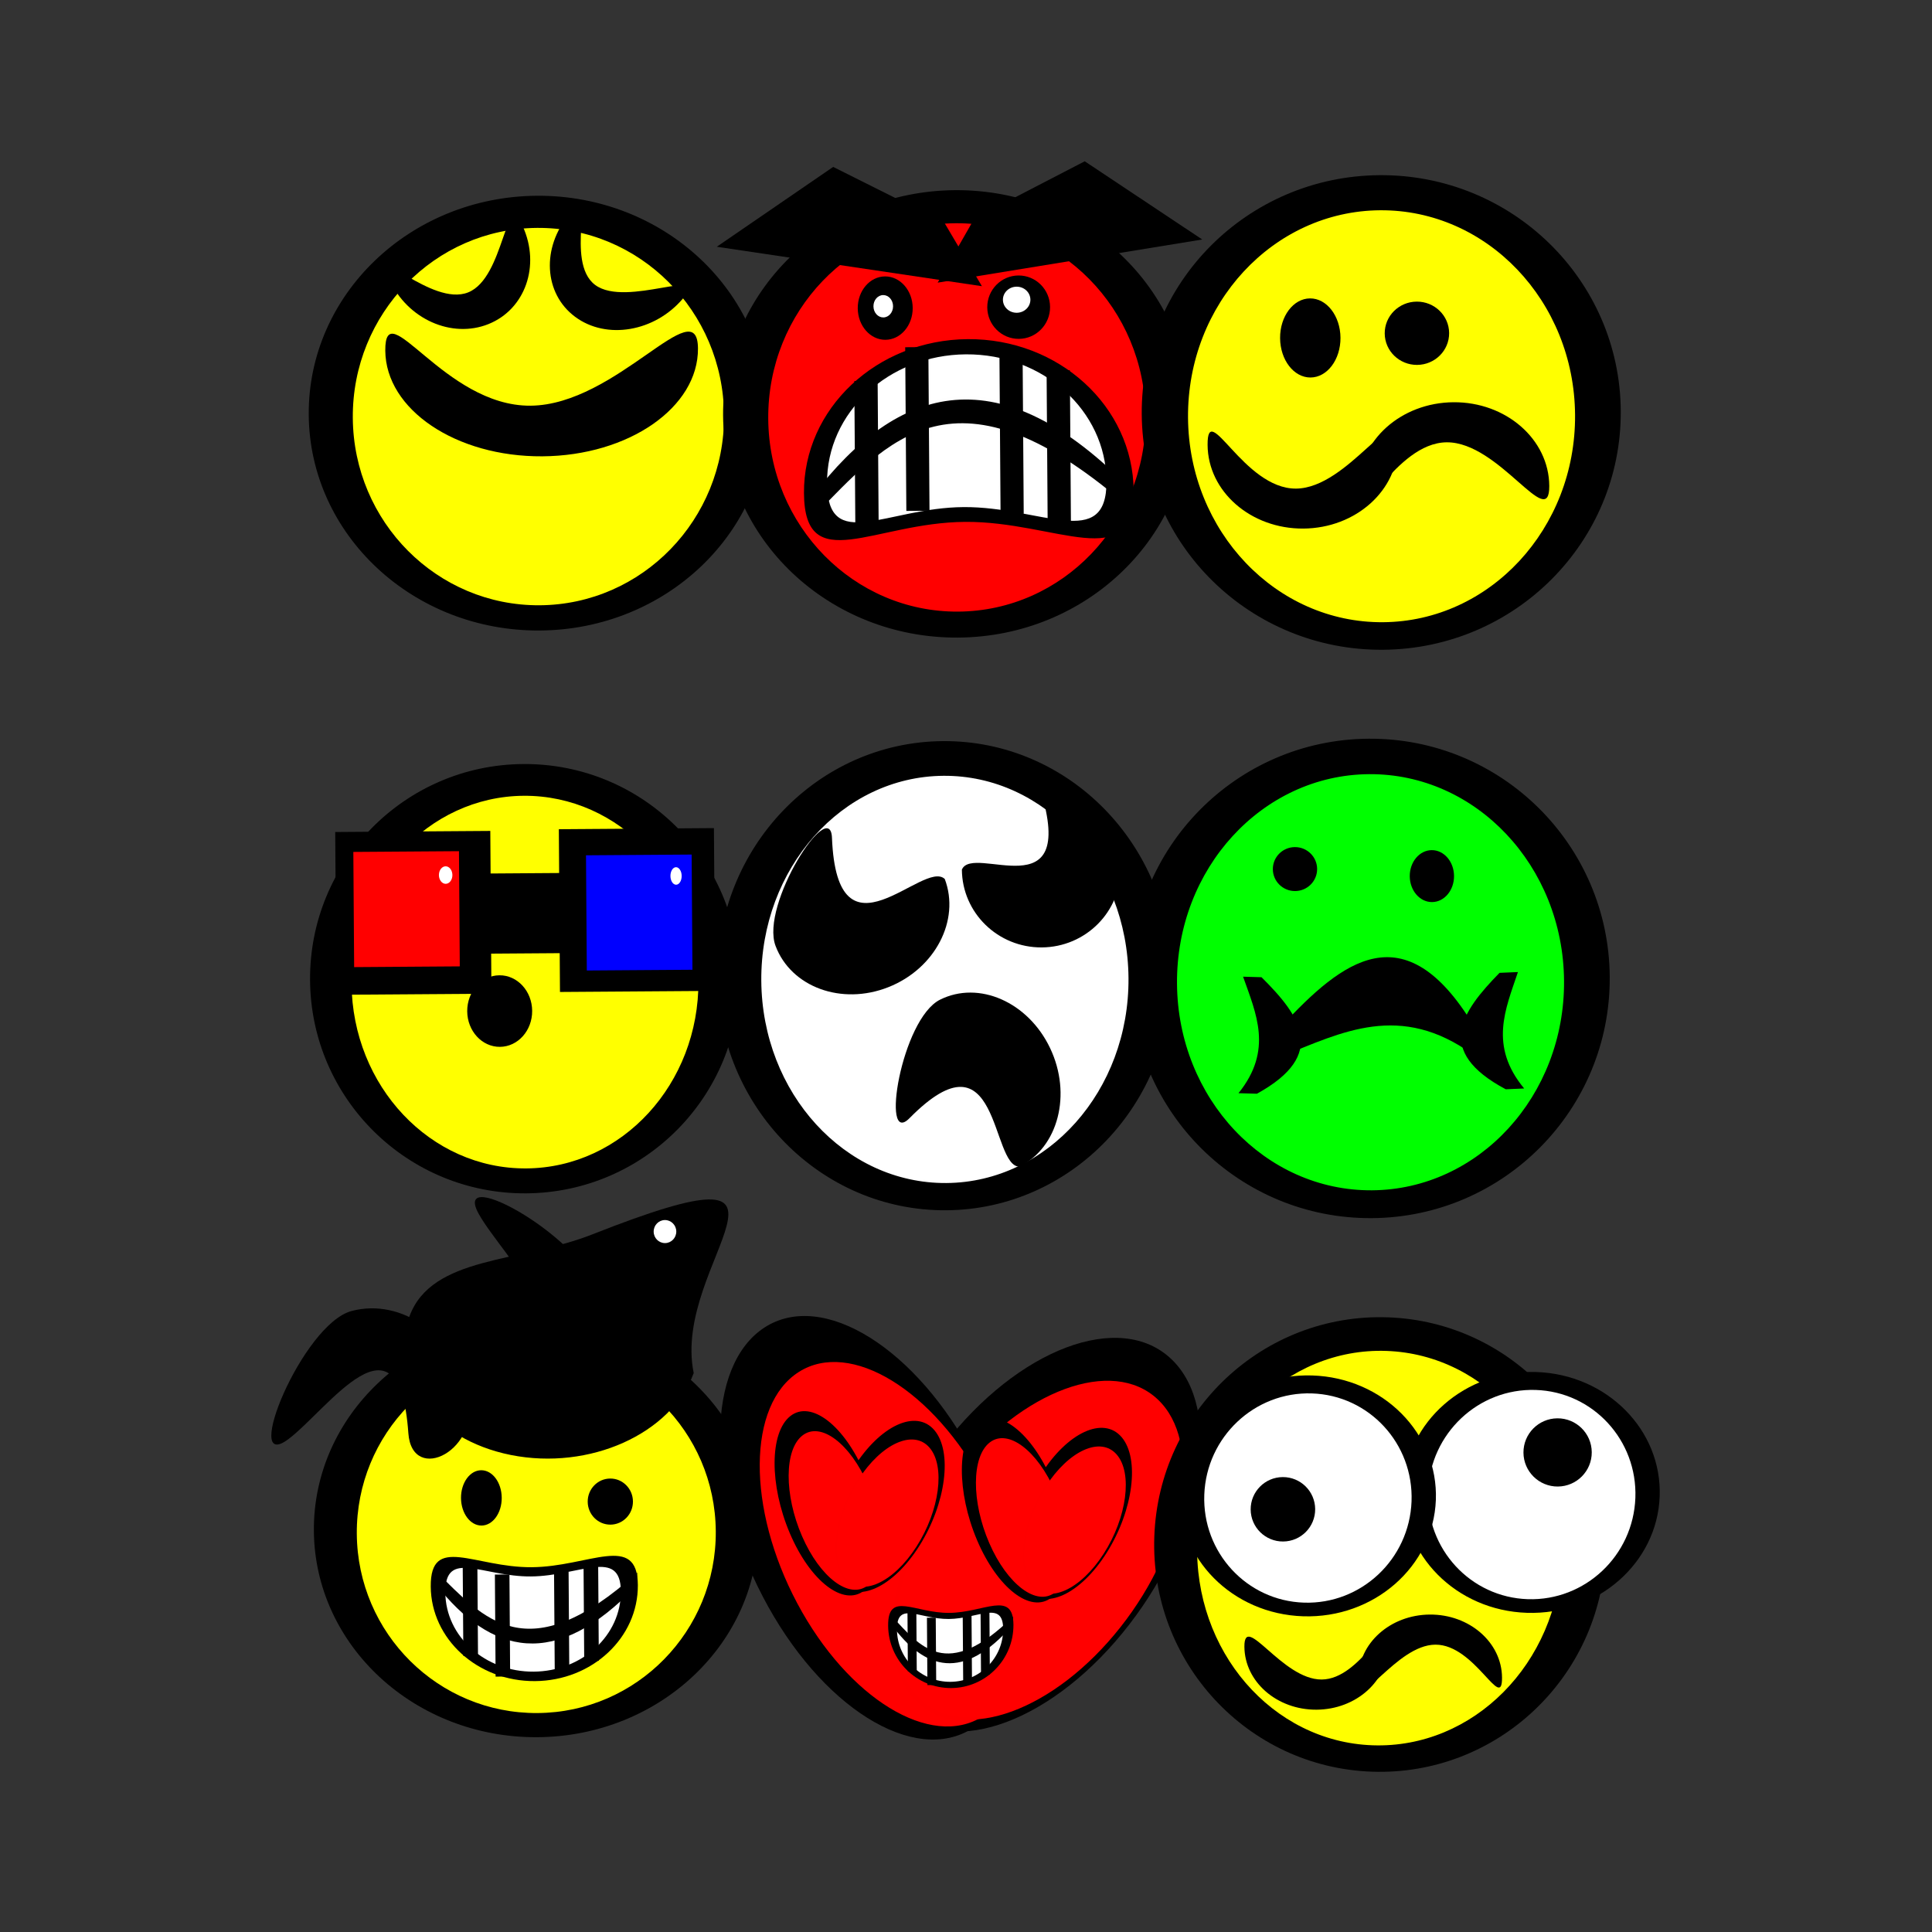 <svg:svg xmlns:dc="http://purl.org/dc/elements/1.1/" xmlns:ns1="http://sodipodi.sourceforge.net/DTD/sodipodi-0.dtd" xmlns:ns2="http://www.inkscape.org/namespaces/inkscape" xmlns:ns4="http://creativecommons.org/ns#" xmlns:rdf="http://www.w3.org/1999/02/22-rdf-syntax-ns#" xmlns:svg="http://www.w3.org/2000/svg" height="1097.04" id="svg2" version="1.1" viewBox="-152.714 -90.67 1097.04 1097.04" width="1097.04" ns1:docname="FACES.svg" ns2:version="0.47 r22583">
  <svg:rect x="-152.714" y="-90.67" width="1097.04" height="1097.04" fill="#333333" stroke="none"/>
  <ns1:namedview bordercolor="#666666" borderopacity="1.0" id="base" pagecolor="#ffffff" showgrid="false" ns2:current-layer="layer1" ns2:cx="400.29912" ns2:cy="398.18287" ns2:document-units="px" ns2:pageopacity="0.0" ns2:pageshadow="2" ns2:window-height="688" ns2:window-maximized="1" ns2:window-width="1022" ns2:window-x="0" ns2:window-y="27" ns2:zoom="0.35" />
  <svg:g id="layer1" transform="translate(25.299 -41.828)" ns2:groupmode="layer" ns2:label="Layer 1">
    <svg:g id="g5185" transform="matrix(1 -.007 .007 1 -3.684 2.726)">
      <svg:path d="m-280 366.65c0 94.677-76.112 171.43-170 171.43s-170-76.751-170-171.43c0-94.677 76.112-171.43 170-171.43s170 76.751 170 171.43z" id="path3305" style="stroke-opacity:.004;color:#000000;stroke:#000000;stroke-width:3.6;fill:#000000" transform="matrix(.767 0 0 .72 475.23 -80.053)" ns1:cx="-450" ns1:cy="366.64789" ns1:rx="170" ns1:ry="171.42857" ns1:type="arc" />
      <svg:path d="m-280 366.65c0 94.677-76.112 171.43-170 171.43s-170-76.751-170-171.43c0-94.677 76.112-171.43 170-171.43s170 76.751 170 171.43z" id="path3305-9" style="stroke-opacity:.004;color:#000000;stroke:#000000;stroke-width:3.6;fill:#ffff00" transform="matrix(.62 0 0 .625 409.1 -43.267)" ns1:cx="-450" ns1:cy="366.64789" ns1:rx="170" ns1:ry="171.42857" ns1:type="arc" />
      <svg:path d="m220.96 147.81c0 33.498-39.745 60.653-88.773 60.653s-88.773-27.155-88.773-60.653 33.169 31.868 82.197 31.868 95.348-65.366 95.348-31.868z" id="path3329" style="stroke-opacity:.004;color:#000000;stroke:#000000;stroke-width:2.675;fill:#000000" ns1:nodetypes="csssc" />
      <svg:path d="m121.97 77.833c9.974 22.328 1.074 47.103-19.878 55.338-20.952 8.235-46.022-3.19-55.996-25.517-9.974-22.328 23.663 15.671 44.615 7.436 20.952-8.235 21.285-59.584 31.258-37.256z" id="path3329-4" style="stroke-opacity:.004;color:#000000;stroke:#000000;stroke-width:1.548;fill:#000000" ns1:nodetypes="csssc" />
      <svg:path d="m212.67 119.38c-16.164 18.872-43.623 23.353-61.333 10.007-17.71-13.345-18.963-39.463-2.799-58.336 16.164-18.872-3.396 26.983 14.313 40.329 17.71 13.345 65.983-10.873 49.819 8z" id="path3329-4-1" style="stroke-opacity:.004;color:#000000;stroke:#000000;stroke-width:1.548;fill:#000000" ns1:nodetypes="csssc" />
      <svg:g id="g3470" transform="matrix(.78 0 0 .741 64.477 -221.17)">
        <svg:path d="m-280 366.65c0 94.677-76.112 171.43-170 171.43s-170-76.751-170-171.43c0-94.677 76.112-171.43 170-171.43s170 76.751 170 171.43z" id="path3305-2" style="stroke-opacity:.004;color:#000000;stroke:#000000;stroke-width:3.6;fill:#000000" transform="translate(838.57 182.86)" ns1:cx="-450" ns1:cy="366.64789" ns1:rx="170" ns1:ry="171.42857" ns1:type="arc" />
        <svg:path d="m-280 366.65c0 94.677-76.112 171.43-170 171.43s-170-76.751-170-171.43c0-94.677 76.112-171.43 170-171.43s170 76.751 170 171.43z" id="path3305-9-9" style="stroke-opacity:.004;color:#000000;stroke:#000000;stroke-width:3.6;fill:#ff0000" transform="matrix(.808 0 0 .868 752.37 233.98)" ns1:cx="-450" ns1:cy="366.64789" ns1:rx="170" ns1:ry="171.42857" ns1:type="arc" />
      </svg:g>
      <svg:g id="g3655" transform="matrix(.78 0 0 .741 753.03 -111.12)">
        <svg:path d="m-365.71 460.93c0 64.696-56.583 22.857-122.86 22.857-66.274 0-117.14 41.839-117.14-22.857s53.726-117.14 120-117.14 120 52.447 120 117.14z" id="path3474" style="stroke-opacity:.004;color:#000000;stroke:#000000;stroke-width:3.6;fill:#000000" ns1:nodetypes="csssc" />
        <svg:path d="m-385.43 453.35c0 54.085-47.96 19.108-104.14 19.108-56.175 0-99.292 34.977-99.292-19.108s45.539-97.93 101.71-97.93c56.175 0 101.71 43.845 101.71 97.93z" id="path3474-8" style="stroke-opacity:.004;color:#000000;stroke:#000000;stroke-width:3.03;fill:#ffffff" ns1:nodetypes="csssc" />
        <svg:rect height="116.97" id="rect3499" style="stroke-opacity:.004;color:#000000;stroke:#000000;stroke-width:3.768;fill:#000000" width="16.975" x="-568.49" y="375.3" />
        <svg:rect height="119.79" id="rect3499-8" style="stroke-opacity:.004;color:#000000;stroke:#000000;stroke-width:3.809;fill:#000000" width="16.934" x="-428.47" y="368.18" />
        <svg:rect height="125.43" id="rect3499-8-5" style="stroke-opacity:.004;color:#000000;stroke:#000000;stroke-width:3.888;fill:#000000" width="16.855" x="-462.71" y="352.51" />
        <svg:rect height="125.43" id="rect3499-8-5-0" style="stroke-opacity:.004;color:#000000;stroke:#000000;stroke-width:3.888;fill:#000000" width="16.855" x="-531.28" y="349.65" />
        <svg:path d="m-366.93 460.74 0.637 15.518c-129.04-121.65-178.48-54.22-232.49 2.354l-0.637-15.518c63.18-85.801 137.16-107.48 232.49-2.354z" id="rect3499-8-5-0-9" style="stroke-opacity:.004;color:#000000;stroke:#000000;stroke-width:5.08;fill:#000000" ns1:nodetypes="ccccc" />
      </svg:g>
      <svg:path d="m357.14 468.08c0 13.413-8.954 24.286-20 24.286s-20-10.873-20-24.286 8.954-24.286 20-24.286 20 10.873 20 24.286z" id="path3664" style="stroke-opacity:.004;color:#000000;stroke:#000000;stroke-width:3.6;fill:#000000" transform="matrix(.78 0 0 .741 64.477 -221.17)" ns1:cx="337.14285" ns1:cy="468.07648" ns1:rx="20" ns1:ry="24.285715" ns1:type="arc" />
      <svg:path d="m457.14 468.08c0 13.413-10.233 24.286-22.857 24.286s-22.857-10.873-22.857-24.286 10.233-24.286 22.857-24.286 22.857 10.873 22.857 24.286z" id="path3666" style="stroke-opacity:.004;color:#000000;stroke:#000000;stroke-width:3.6;fill:#000000" transform="matrix(.78 0 0 .741 64.477 -221.17)" ns1:cx="434.28571" ns1:cy="468.07648" ns1:rx="22.857143" ns1:ry="24.285715" ns1:type="arc" />
      <svg:path d="m342.86 466.65c0 4.734-3.198 8.571-7.143 8.571s-7.143-3.838-7.143-8.571c0-4.734 3.198-8.571 7.143-8.571 3.945 0 7.143 3.838 7.143 8.571z" id="path3668" style="stroke-opacity:.004;color:#000000;stroke:#000000;stroke-width:3.6;fill:#ffffff" transform="matrix(.78 0 0 .741 64.477 -221.17)" ns1:cx="335.71429" ns1:cy="466.64789" ns1:rx="7.1428571" ns1:ry="8.5714283" ns1:type="arc" />
      <svg:path d="m442.86 462.36c0 5.523-4.477 10-10 10s-10-4.477-10-10 4.477-10 10-10 10 4.477 10 10z" id="path3670" style="stroke-opacity:.004;color:#000000;stroke:#000000;stroke-width:3.6;fill:#ffffff" transform="matrix(.78 0 0 .741 64.477 -221.17)" ns1:cx="432.85715" ns1:cy="462.36218" ns1:rx="10" ns1:ry="10" ns1:type="arc" />
      <svg:path d="m298.45 45.299 62.833 31.986 21.145 36.329-150.39-23.441 66.411-44.874z" id="rect3689" style="stroke-opacity:.004;color:#000000;stroke:#000000;stroke-width:1.5;fill:#000000" ns1:nodetypes="ccccc" />
      <svg:path d="m441.31 43.106-62.84 31.986-21.14 36.328 150.39-23.44-66.41-44.874z" id="rect3689-6" style="stroke-opacity:.004;color:#000000;stroke:#000000;stroke-width:1.5;fill:#000000" ns1:nodetypes="ccccc" />
      <svg:g id="g3423-3-3-5" transform="matrix(.8 0 0 .786 789.24 -310.13)">
        <svg:path d="m-280 366.65c0 94.677-76.112 171.43-170 171.43s-170-76.751-170-171.43c0-94.677 76.112-171.43 170-171.43s170 76.751 170 171.43z" id="path3305-2-9-8-9" style="stroke-opacity:.004;color:#000000;stroke:#000000;stroke-width:3.6;fill:#000000" transform="translate(224.29 265.71)" ns1:cx="-450" ns1:cy="366.64789" ns1:rx="170" ns1:ry="171.42857" ns1:type="arc" />
        <svg:path d="m-280 366.65c0 94.677-76.112 171.43-170 171.43s-170-76.751-170-171.43c0-94.677 76.112-171.43 170-171.43s170 76.751 170 171.43z" id="path3305-9-9-0-5-8" style="stroke-opacity:.004;color:#000000;stroke:#000000;stroke-width:3.6;fill:#ffff00" transform="matrix(.808 0 0 .868 138.08 316.83)" ns1:cx="-450" ns1:cy="366.64789" ns1:rx="170" ns1:ry="171.42857" ns1:type="arc" />
      </svg:g>
      <svg:g id="g5137">
        <svg:path d="m618.02 204.64c0 26.441-24.194 47.876-54.039 47.876s-54.039-21.435-54.039-47.876 20.191 25.155 50.036 25.155 58.042-51.597 58.042-25.155z" id="path3329-48" style="stroke-opacity:.004;color:#000000;stroke:#000000;stroke-width:1.854;fill:#000000" ns1:nodetypes="csssc" />
        <svg:path d="m703.78 229.26c0-26.441-24.194-47.876-54.039-47.876s-54.039 21.435-54.039 47.876 20.191-25.155 50.036-25.155 58.042 51.597 58.042 25.155z" id="path3329-48-1" style="stroke-opacity:.004;color:#000000;stroke:#000000;stroke-width:1.854;fill:#000000" ns1:nodetypes="csssc" />
      </svg:g>
      <svg:path d="m-180 758.08c0 12.624-10.234 22.857-22.857 22.857-12.624 0-22.857-10.233-22.857-22.857s10.233-22.857 22.857-22.857 22.857 10.234 22.857 22.857z" id="path3886" style="stroke-opacity:.004;color:#000000;stroke:#000000;stroke-width:3.6;fill:#000000" transform="matrix(.8 0 0 .786 791.53 -453.78)" ns1:cx="-202.85715" ns1:cy="758.07648" ns1:rx="22.857143" ns1:ry="22.857143" ns1:type="arc" />
      <svg:path d="m-257.14 760.93c0 15.78-9.594 28.571-21.429 28.571s-21.429-12.792-21.429-28.571c0-15.78 9.594-28.571 21.429-28.571s21.429 12.792 21.429 28.571z" id="path3888" style="stroke-opacity:.004;color:#000000;stroke:#000000;stroke-width:3.6;fill:#000000" transform="matrix(.8 0 0 .786 791.53 -453.78)" ns1:cx="-278.57144" ns1:cy="760.93359" ns1:rx="21.428572" ns1:ry="28.571428" ns1:type="arc" />
      <svg:g id="g4592">
        <svg:g id="g3994" transform="matrix(.717 0 0 .711 380.25 83.831)">
          <svg:g id="g3423-3-3-0" transform="translate(-137.14 -40)">
            <svg:path d="m-280 366.65c0 94.677-76.112 171.43-170 171.43s-170-76.751-170-171.43c0-94.677 76.112-171.43 170-171.43s170 76.751 170 171.43z" id="path3305-2-9-8-3" style="stroke-opacity:.004;color:#000000;stroke:#000000;stroke-width:3.6;fill:#000000" transform="translate(224.29 265.71)" ns1:cx="-450" ns1:cy="366.64789" ns1:rx="170" ns1:ry="171.42857" ns1:type="arc" />
            <svg:path d="m-280 366.65c0 94.677-76.112 171.43-170 171.43s-170-76.751-170-171.43c0-94.677 76.112-171.43 170-171.43s170 76.751 170 171.43z" id="path3305-9-9-0-5-0" style="stroke-opacity:.004;color:#000000;stroke:#000000;stroke-width:3.6;fill:#ffff00" transform="matrix(.808 0 0 .868 138.08 316.83)" ns1:cx="-450" ns1:cy="366.64789" ns1:rx="170" ns1:ry="171.42857" ns1:type="arc" />
          </svg:g>
          <svg:g id="g3983" transform="matrix(0.623 0 0 .7 -3.03 331.51)">
            <svg:rect height="185.71" id="rect3927" style="stroke-opacity:.004;color:#000000;stroke:#000000;stroke-width:3.6;fill:#000000" width="197.14" x="-817.14" y="203.79" />
            <svg:rect height="91.429" id="rect3929" style="stroke-opacity:.004;color:#000000;stroke:#000000;stroke-width:3.6;fill:#000000" width="125.71" x="-648.57" y="252.36" />
            <svg:rect height="185.71" id="rect3927-4" style="stroke-opacity:.004;color:#000000;stroke:#000000;stroke-width:3.6;fill:#000000" width="197.14" x="-532.86" y="202.36" />
            <svg:rect height="131.43" id="rect3955" style="stroke-opacity:.004;color:#000000;stroke:#000000;stroke-width:3.6;fill:#ff0000" width="134.29" x="-794.29" y="226.65" />
            <svg:rect height="131.43" id="rect3955-4" style="stroke-opacity:.004;color:#000000;stroke:#000000;stroke-width:3.6;fill:#0000ff" width="134.29" x="-498.57" y="232.36" />
            <svg:path d="m-668.57 253.79c0 5.523-3.838 10-8.571 10-4.734 0-8.571-4.477-8.571-10s3.838-10 8.571-10c4.734 0 8.571 4.477 8.571 10z" id="path3979" style="stroke-opacity:.004;color:#000000;stroke:#000000;stroke-width:3.6;fill:#ffffff" ns1:cx="-677.14288" ns1:cy="253.79076" ns1:rx="8.5714283" ns1:ry="10" ns1:type="arc" />
            <svg:path d="m-377.14 256.65c0 5.523-3.198 10-7.143 10s-7.143-4.477-7.143-10 3.198-10 7.143-10c3.945 0 7.143 4.477 7.143 10z" id="path3981" style="stroke-opacity:.004;color:#000000;stroke:#000000;stroke-width:3.6;fill:#ffffff" ns1:cx="-384.28571" ns1:cy="256.64789" ns1:rx="7.1428571" ns1:ry="10" ns1:type="arc" />
          </svg:g>
          <svg:path d="m-357.14 618.08c0 15.78-11.513 28.571-25.714 28.571-14.202 0-25.714-12.792-25.714-28.571 0-15.78 11.513-28.571 25.714-28.571 14.202 0 25.714 12.792 25.714 28.571z" id="path3992" style="stroke-opacity:.004;color:#000000;stroke:#000000;stroke-width:3.6;fill:#000000" ns1:cx="-382.85715" ns1:cy="618.07648" ns1:rx="25.714285" ns1:ry="28.571428" ns1:type="arc" />
        </svg:g>
        <svg:g id="g4085" transform="matrix(.759 0 0 .777 688.13 -84.062)">
          <svg:path d="m-280 366.65c0 94.677-76.112 171.43-170 171.43s-170-76.751-170-171.43c0-94.677 76.112-171.43 170-171.43s170 76.751 170 171.43z" id="path3305-2-9-8-4" style="stroke-opacity:.004;color:#000000;stroke:#000000;stroke-width:3.6;fill:#000000" transform="translate(15.714 391.43)" ns1:cx="-450" ns1:cy="366.64789" ns1:rx="170" ns1:ry="171.42857" ns1:type="arc" />
          <svg:path d="m-280 366.65c0 94.677-76.112 171.43-170 171.43s-170-76.751-170-171.43c0-94.677 76.112-171.43 170-171.43s170 76.751 170 171.43z" id="path3305-9-9-0-5-7" style="stroke-opacity:.004;color:#000000;stroke:#000000;stroke-width:3.6;fill:#ffffff" transform="matrix(.808 0 0 .868 -70.488 442.55)" ns1:cx="-450" ns1:cy="366.64789" ns1:rx="170" ns1:ry="171.42857" ns1:type="arc" />
          <svg:path d="m-433.65 687.43c11.437 30.224-7.707 65.478-42.76 78.743s-72.741-0.483-84.179-30.706c-11.437-30.224 41.718-109.48 42.76-78.743 3.243 95.665 68.313 15.648 84.179 30.706z" id="path4038" style="stroke-opacity:.004;color:#000000;stroke:#000000;stroke-width:2.162;fill:#000000" ns1:nodetypes="csssc" />
          <svg:path d="m-420.8 680.66c0 31.62 26.581 57.253 59.371 57.253s59.371-25.633 59.371-57.253-68.036-85.742-59.371-57.253c26.969 88.67-51.052 37.977-59.371 57.253z" id="path4038-6" style="stroke-opacity:.004;color:#000000;stroke:#000000;stroke-width:2;fill:#000000" ns1:nodetypes="csssc" />
          <svg:path d="m-379.25 898.02c29.153-13.942 39.678-52.654 23.508-86.466s-52.911-49.919-82.065-35.977c-29.153 13.942-45.502 107.96-23.508 86.466 68.453-66.906 60.19 35.897 82.065 35.977z" id="path4038-3" style="stroke-opacity:.004;color:#000000;stroke:#000000;stroke-width:2.162;fill:#000000" ns1:nodetypes="csssc" />
        </svg:g>
        <svg:g id="g4261" transform="matrix(.8 0 0 .794 899.59 -84.632)">
          <svg:path d="m-280 366.65c0 94.677-76.112 171.43-170 171.43s-170-76.751-170-171.43c0-94.677 76.112-171.43 170-171.43s170 76.751 170 171.43z" id="path3305-2-9-8-7" style="stroke-opacity:.004;color:#000000;stroke:#000000;stroke-width:3.6;fill:#000000" transform="translate(75.714 380)" ns1:cx="-450" ns1:cy="366.64789" ns1:rx="170" ns1:ry="171.42857" ns1:type="arc" />
          <svg:path d="m-280 366.65c0 94.677-76.112 171.43-170 171.43s-170-76.751-170-171.43c0-94.677 76.112-171.43 170-171.43s170 76.751 170 171.43z" id="path3305-9-9-0-5-5" style="stroke-opacity:.004;color:#000000;stroke:#000000;stroke-width:3.6;fill:#00ff00" transform="matrix(.808 0 0 .868 -10.488 431.12)" ns1:cx="-450" ns1:cy="366.64789" ns1:rx="170" ns1:ry="171.42857" ns1:type="arc" />
          <svg:g id="g4133" transform="matrix(.603 0 0 .683 -72.273 471.45)">
            <svg:path d="m-605.71 452.36c72.492-68.662 145.72-118.87 225.71 0v31.429c-85.501-56.446-154.95-24.583-225.71 0v-31.429z" id="rect4126" style="stroke-opacity:.004;color:#000000;stroke:#000000;stroke-width:3.6;fill:#000000" ns1:nodetypes="ccccc" />
          </svg:g>
          <svg:g id="g4133-9" transform="matrix(-.017 .369 -.416 -.015 -273.55 975.54)">
            <svg:path d="m-605.71 452.36c72.492-68.662 145.72-118.87 225.71 0v31.429c-85.501-56.446-154.95-24.583-225.71 0v-31.429z" id="rect4126-6" style="stroke-opacity:.004;color:#000000;stroke:#000000;stroke-width:3.6;fill:#000000" ns1:nodetypes="ccccc" />
          </svg:g>
          <svg:g id="g4133-9-2" transform="matrix(.017 .369 .416 -.015 -460.37 973.6)">
            <svg:path d="m-605.71 452.36c72.492-68.662 145.72-118.87 225.71 0v31.429c-85.501-56.446-154.95-24.583-225.71 0v-31.429z" id="rect4126-6-1" style="stroke-opacity:.004;color:#000000;stroke:#000000;stroke-width:3.6;fill:#000000" ns1:nodetypes="ccccc" />
          </svg:g>
          <svg:path d="m-411.43 668.08c0 8.679-7.035 15.714-15.714 15.714-8.679 0-15.714-7.035-15.714-15.714 0-8.679 7.035-15.714 15.714-15.714 8.679 0 15.714 7.035 15.714 15.714z" id="path4194" style="stroke-opacity:.004;color:#000000;stroke:#000000;stroke-width:3.6;fill:#000000" ns1:cx="-427.14285" ns1:cy="668.07648" ns1:rx="15.714286" ns1:ry="15.714286" ns1:type="arc" />
          <svg:path d="m-314.29 673.79c0 10.257-7.035 18.571-15.714 18.571-8.679 0-15.714-8.315-15.714-18.571 0-10.257 7.035-18.571 15.714-18.571 8.679 0 15.714 8.315 15.714 18.571z" id="path4196" style="stroke-opacity:.004;color:#000000;stroke:#000000;stroke-width:3.6;fill:#000000" ns1:cx="-330" ns1:cy="673.79077" ns1:rx="15.714286" ns1:ry="18.571428" ns1:type="arc" />
        </svg:g>
      </svg:g>
      <svg:g id="g3423-3-3-8" transform="matrix(.742 0 0 .689 291.79 381.92)">
        <svg:path d="m-280 366.65c0 94.677-76.112 171.43-170 171.43s-170-76.751-170-171.43c0-94.677 76.112-171.43 170-171.43s170 76.751 170 171.43z" id="path3305-2-9-8-8" style="stroke-opacity:.004;color:#000000;stroke:#000000;stroke-width:3.6;fill:#000000" transform="translate(224.29 265.71)" ns1:cx="-450" ns1:cy="366.64789" ns1:rx="170" ns1:ry="171.42857" ns1:type="arc" />
        <svg:path d="m-280 366.65c0 94.677-76.112 171.43-170 171.43s-170-76.751-170-171.43c0-94.677 76.112-171.43 170-171.43s170 76.751 170 171.43z" id="path3305-9-9-0-5-3" style="stroke-opacity:.004;color:#000000;stroke:#000000;stroke-width:3.6;fill:#ffff00" transform="matrix(.808 0 0 .868 138.08 316.83)" ns1:cx="-450" ns1:cy="366.64789" ns1:rx="170" ns1:ry="171.42857" ns1:type="arc" />
      </svg:g>
      <svg:path d="m214.47 729.58c-12.982 34.496-59.589 55.008-104.1 45.815-44.511-9.193-70.07-44.609-57.088-79.105s63.122-29.995 104.1-45.815c140.27-54.156 44.447 15.741 57.088 79.105z" id="path4301" style="stroke-opacity:.004;color:#000000;stroke:#000000;stroke-width:2.792;fill:#000000" ns1:nodetypes="csssc" />
      <svg:path d="m86.218 739.72c8.018 32.954-32.131 52.423-34.009 22.868-4.678-73.606-45.719-13.642-68.18 2.936-26.989 19.919 8.358-65.446 36.577-72.571 28.219-7.125 57.594 13.813 65.612 46.768z" id="path4304" style="stroke-opacity:.004;color:#000000;stroke:#000000;stroke-width:3.266;fill:#000000" ns1:nodetypes="csssc" />
      <svg:path d="m106.14 744.87c-33.07 4.211-47.296-38.706-18.265-37.109 72.298 3.978 18.706-44.634 5.206-69.317-16.222-29.658 62.802 16.199 66.408 45.588 3.606 29.389-20.279 56.627-53.349 60.838z" id="path4304-1" style="stroke-opacity:.004;color:#000000;stroke:#000000;stroke-width:3.266;fill:#000000" ns1:nodetypes="csssc" />
      <svg:path d="m-377.14 513.79c0 3.945-3.198 7.143-7.143 7.143s-7.143-3.198-7.143-7.143 3.198-7.143 7.143-7.143c3.945 0 7.143 3.198 7.143 7.143z" id="path4329" style="stroke-opacity:.004;color:#000000;stroke:#000000;stroke-width:3.6;fill:#ffffff" transform="matrix(.899 0 0 .916 544.19 178.51)" ns1:cx="-384.28571" ns1:cy="513.79077" ns1:rx="7.1428571" ns1:ry="7.1428571" ns1:type="arc" />
      <svg:path d="m-488.57 678.08c0 9.468-5.756 17.143-12.857 17.143-7.101 0-12.857-7.675-12.857-17.143 0-9.468 5.756-17.143 12.857-17.143 7.101 0 12.857 7.675 12.857 17.143z" id="path4331" style="stroke-opacity:.004;color:#000000;stroke:#000000;stroke-width:3.6;fill:#000000" transform="matrix(.899 0 0 .916 544.19 178.51)" ns1:cx="-501.42856" ns1:cy="678.07648" ns1:rx="12.857142" ns1:ry="17.142857" ns1:type="arc" />
      <svg:path d="m-405.71 680.93c0 7.89-6.396 14.286-14.286 14.286-7.89 0-14.286-6.396-14.286-14.286 0-7.89 6.396-14.286 14.286-14.286 7.89 0 14.286 6.396 14.286 14.286z" id="path4333" style="stroke-opacity:.004;color:#000000;stroke:#000000;stroke-width:3.6;fill:#000000" transform="matrix(.899 0 0 .916 544.19 178.51)" ns1:cx="-420" ns1:cy="680.93359" ns1:rx="14.285714" ns1:ry="14.285714" ns1:type="arc" />
      <svg:g id="g3655-8" transform="matrix(.49 0 0 -.462 361.11 1062.7)">
        <svg:path d="m-365.71 460.93c0 64.696-56.583 22.857-122.86 22.857-66.274 0-117.14 41.839-117.14-22.857s53.726-117.14 120-117.14 120 52.447 120 117.14z" id="path3474-9" style="stroke-opacity:.004;color:#000000;stroke:#000000;stroke-width:3.6;fill:#000000" ns1:nodetypes="csssc" />
        <svg:path d="m-385.43 453.35c0 54.085-47.96 19.108-104.14 19.108-56.175 0-99.292 34.977-99.292-19.108s45.539-97.93 101.71-97.93c56.175 0 101.71 43.845 101.71 97.93z" id="path3474-8-6" style="stroke-opacity:.004;color:#000000;stroke:#000000;stroke-width:3.03;fill:#ffffff" ns1:nodetypes="csssc" />
        <svg:rect height="116.97" id="rect3499-4" style="stroke-opacity:.004;color:#000000;stroke:#000000;stroke-width:3.768;fill:#000000" width="16.975" x="-568.49" y="375.3" />
        <svg:rect height="119.79" id="rect3499-8-3" style="stroke-opacity:.004;color:#000000;stroke:#000000;stroke-width:3.809;fill:#000000" width="16.934" x="-428.47" y="368.18" />
        <svg:rect height="125.43" id="rect3499-8-5-3" style="stroke-opacity:.004;color:#000000;stroke:#000000;stroke-width:3.888;fill:#000000" width="16.855" x="-462.71" y="352.51" />
        <svg:rect height="125.43" id="rect3499-8-5-0-3" style="stroke-opacity:.004;color:#000000;stroke:#000000;stroke-width:3.888;fill:#000000" width="16.855" x="-531.28" y="349.65" />
        <svg:path d="m-366.93 460.74 0.637 15.518c-129.04-121.65-178.48-54.22-232.49 2.354l-0.637-15.518c63.18-85.801 137.16-107.48 232.49-2.354z" id="rect3499-8-5-0-9-8" style="stroke-opacity:.004;color:#000000;stroke:#000000;stroke-width:5.08;fill:#000000" ns1:nodetypes="ccccc" />
      </svg:g>
      <svg:g id="g4918" transform="matrix(.605 0 0 .66 718.95 436.8)">
        <svg:g id="g4821">
          <svg:g id="g4756" style="fill:#000000" transform="matrix(1.135 0 0 1.162 93.727 354.6)">
            <svg:g id="g4748" style="fill:#000000" transform="translate(-360 -614.29)">
              <svg:path d="m-548.57 592.36c0 94.677-45.411 171.43-101.43 171.43-56.017 0-101.43-76.751-101.43-171.43 0-94.677 45.411-171.43 101.43-171.43 56.017 0 101.43 76.751 101.43 171.43z" id="path4699-7" style="stroke-opacity:.004;color:#000000;stroke:#000000;stroke-width:3.6;fill:#000000" transform="matrix(.868 -.496 .496 .868 -43.046 -30.216)" ns1:cx="-650" ns1:cy="592.36218" ns1:rx="101.42857" ns1:ry="171.42857" ns1:type="arc" />
              <svg:path d="m-548.57 592.36c0 94.677-45.411 171.43-101.43 171.43-56.017 0-101.43-76.751-101.43-171.43 0-94.677 45.411-171.43 101.43-171.43 56.017 0 101.43 76.751 101.43 171.43z" id="path4699-9-7" style="stroke-opacity:.004;color:#000000;stroke:#000000;stroke-width:3.6;fill:#000000" transform="matrix(0.753 .658 -.658 0.753 704.48 794.02)" ns1:cx="-650" ns1:cy="592.36218" ns1:rx="101.42857" ns1:ry="171.42857" ns1:type="arc" />
            </svg:g>
          </svg:g>
          <svg:g id="g4752">
            <svg:path d="m-548.57 592.36c0 94.677-45.411 171.43-101.43 171.43-56.017 0-101.43-76.751-101.43-171.43 0-94.677 45.411-171.43 101.43-171.43 56.017 0 101.43 76.751 101.43 171.43z" id="path4699" style="stroke-opacity:.004;color:#000000;stroke:#000000;stroke-width:3.6;fill:#ff0000" transform="matrix(.868 -.496 .496 .868 -379.72 -244.5)" ns1:cx="-650" ns1:cy="592.36218" ns1:rx="101.42857" ns1:ry="171.42857" ns1:type="arc" />
            <svg:path d="m-548.57 592.36c0 94.677-45.411 171.43-101.43 171.43-56.017 0-101.43-76.751-101.43-171.43 0-94.677 45.411-171.43 101.43-171.43 56.017 0 101.43 76.751 101.43 171.43z" id="path4699-9" style="stroke-opacity:.004;color:#000000;stroke:#000000;stroke-width:3.6;fill:#ff0000" transform="matrix(0.753 .658 -.658 0.753 367.81 579.74)" ns1:cx="-650" ns1:cy="592.36218" ns1:rx="101.42857" ns1:ry="171.42857" ns1:type="arc" />
          </svg:g>
        </svg:g>
        <svg:g id="g3655-8-6" transform="matrix(.49 0 0 -.462 -356.24 875)">
          <svg:path d="m-365.71 460.93c0 64.696-56.583 22.857-122.86 22.857-66.274 0-117.14 41.839-117.14-22.857s53.726-117.14 120-117.14 120 52.447 120 117.14z" id="path3474-9-4" style="stroke-opacity:.004;color:#000000;stroke:#000000;stroke-width:3.6;fill:#000000" ns1:nodetypes="csssc" />
          <svg:path d="m-385.43 453.35c0 54.085-47.96 19.108-104.14 19.108-56.175 0-99.292 34.977-99.292-19.108s45.539-97.93 101.71-97.93c56.175 0 101.71 43.845 101.71 97.93z" id="path3474-8-6-3" style="stroke-opacity:.004;color:#000000;stroke:#000000;stroke-width:3.03;fill:#ffffff" ns1:nodetypes="csssc" />
          <svg:rect height="116.97" id="rect3499-4-0" style="stroke-opacity:.004;color:#000000;stroke:#000000;stroke-width:3.768;fill:#000000" width="16.975" x="-568.49" y="375.3" />
          <svg:rect height="119.79" id="rect3499-8-3-3" style="stroke-opacity:.004;color:#000000;stroke:#000000;stroke-width:3.809;fill:#000000" width="16.934" x="-428.47" y="368.18" />
          <svg:rect height="125.43" id="rect3499-8-5-3-0" style="stroke-opacity:.004;color:#000000;stroke:#000000;stroke-width:3.888;fill:#000000" width="16.855" x="-462.71" y="352.51" />
          <svg:rect height="125.43" id="rect3499-8-5-0-3-9" style="stroke-opacity:.004;color:#000000;stroke:#000000;stroke-width:3.888;fill:#000000" width="16.855" x="-531.28" y="349.65" />
          <svg:path d="m-366.93 460.74 0.637 15.518c-129.04-121.65-178.48-54.22-232.49 2.354l-0.637-15.518c63.18-85.801 137.16-107.48 232.49-2.354z" id="rect3499-8-5-0-9-8-2" style="stroke-opacity:.004;color:#000000;stroke:#000000;stroke-width:5.08;fill:#000000" ns1:nodetypes="ccccc" />
        </svg:g>
        <svg:g id="g4821-5" transform="matrix(.354 0 0 .435 -471.96 305.15)">
          <svg:g id="g4756-4" style="fill:#000000" transform="matrix(1.135 0 0 1.162 93.727 354.6)">
            <svg:g id="g4748-0" style="fill:#000000" transform="translate(-360 -614.29)">
              <svg:path d="m-548.57 592.36c0 94.677-45.411 171.43-101.43 171.43-56.017 0-101.43-76.751-101.43-171.43 0-94.677 45.411-171.43 101.43-171.43 56.017 0 101.43 76.751 101.43 171.43z" id="path4699-7-5" style="stroke-opacity:.004;color:#000000;stroke:#000000;stroke-width:3.6;fill:#000000" transform="matrix(.868 -.496 .496 .868 -43.046 -30.216)" ns1:cx="-650" ns1:cy="592.36218" ns1:rx="101.42857" ns1:ry="171.42857" ns1:type="arc" />
              <svg:path d="m-548.57 592.36c0 94.677-45.411 171.43-101.43 171.43-56.017 0-101.43-76.751-101.43-171.43 0-94.677 45.411-171.43 101.43-171.43 56.017 0 101.43 76.751 101.43 171.43z" id="path4699-9-7-9" style="stroke-opacity:.004;color:#000000;stroke:#000000;stroke-width:3.6;fill:#000000" transform="matrix(0.753 .658 -.658 0.753 704.48 794.02)" ns1:cx="-650" ns1:cy="592.36218" ns1:rx="101.42857" ns1:ry="171.42857" ns1:type="arc" />
            </svg:g>
          </svg:g>
          <svg:g id="g4752-4">
            <svg:path d="m-548.57 592.36c0 94.677-45.411 171.43-101.43 171.43-56.017 0-101.43-76.751-101.43-171.43 0-94.677 45.411-171.43 101.43-171.43 56.017 0 101.43 76.751 101.43 171.43z" id="path4699-6" style="stroke-opacity:.004;color:#000000;stroke:#000000;stroke-width:3.6;fill:#ff0000" transform="matrix(.868 -.496 .496 .868 -379.72 -244.5)" ns1:cx="-650" ns1:cy="592.36218" ns1:rx="101.42857" ns1:ry="171.42857" ns1:type="arc" />
            <svg:path d="m-548.57 592.36c0 94.677-45.411 171.43-101.43 171.43-56.017 0-101.43-76.751-101.43-171.43 0-94.677 45.411-171.43 101.43-171.43 56.017 0 101.43 76.751 101.43 171.43z" id="path4699-9-9" style="stroke-opacity:.004;color:#000000;stroke:#000000;stroke-width:3.6;fill:#ff0000" transform="matrix(0.753 .658 -.658 0.753 367.81 579.74)" ns1:cx="-650" ns1:cy="592.36218" ns1:rx="101.42857" ns1:ry="171.42857" ns1:type="arc" />
          </svg:g>
        </svg:g>
        <svg:g id="g4821-5-2" transform="matrix(.354 0 0 .435 -296.25 312.29)">
          <svg:g id="g4756-4-2" style="fill:#000000" transform="matrix(1.135 0 0 1.162 93.727 354.6)">
            <svg:g id="g4748-0-4" style="fill:#000000" transform="translate(-360 -614.29)">
              <svg:path d="m-548.57 592.36c0 94.677-45.411 171.43-101.43 171.43-56.017 0-101.43-76.751-101.43-171.43 0-94.677 45.411-171.43 101.43-171.43 56.017 0 101.43 76.751 101.43 171.43z" id="path4699-7-5-7" style="stroke-opacity:.004;color:#000000;stroke:#000000;stroke-width:3.6;fill:#000000" transform="matrix(.868 -.496 .496 .868 -43.046 -30.216)" ns1:cx="-650" ns1:cy="592.36218" ns1:rx="101.42857" ns1:ry="171.42857" ns1:type="arc" />
              <svg:path d="m-548.57 592.36c0 94.677-45.411 171.43-101.43 171.43-56.017 0-101.43-76.751-101.43-171.43 0-94.677 45.411-171.43 101.43-171.43 56.017 0 101.43 76.751 101.43 171.43z" id="path4699-9-7-9-7" style="stroke-opacity:.004;color:#000000;stroke:#000000;stroke-width:3.6;fill:#000000" transform="matrix(0.753 .658 -.658 0.753 704.48 794.02)" ns1:cx="-650" ns1:cy="592.36218" ns1:rx="101.42857" ns1:ry="171.42857" ns1:type="arc" />
            </svg:g>
          </svg:g>
          <svg:g id="g4752-4-5">
            <svg:path d="m-548.57 592.36c0 94.677-45.411 171.43-101.43 171.43-56.017 0-101.43-76.751-101.43-171.43 0-94.677 45.411-171.43 101.43-171.43 56.017 0 101.43 76.751 101.43 171.43z" id="path4699-6-4" style="stroke-opacity:.004;color:#000000;stroke:#000000;stroke-width:3.6;fill:#ff0000" transform="matrix(.868 -.496 .496 .868 -379.72 -244.5)" ns1:cx="-650" ns1:cy="592.36218" ns1:rx="101.42857" ns1:ry="171.42857" ns1:type="arc" />
            <svg:path d="m-548.57 592.36c0 94.677-45.411 171.43-101.43 171.43-56.017 0-101.43-76.751-101.43-171.43 0-94.677 45.411-171.43 101.43-171.43 56.017 0 101.43 76.751 101.43 171.43z" id="path4699-9-9-8" style="stroke-opacity:.004;color:#000000;stroke:#000000;stroke-width:3.6;fill:#ff0000" transform="matrix(0.753 .658 -.658 0.753 367.81 579.74)" ns1:cx="-650" ns1:cy="592.36218" ns1:rx="101.42857" ns1:ry="171.42857" ns1:type="arc" />
          </svg:g>
        </svg:g>
      </svg:g>
      <svg:g id="g5169" transform="matrix(-.754 0 0 .753 237.19 415.95)">
        <svg:g id="g3423-3" transform="matrix(.999 -.042 .042 .999 -286.77 -91.782)">
          <svg:path d="m-280 366.65c0 94.677-76.112 171.43-170 171.43s-170-76.751-170-171.43c0-94.677 76.112-171.43 170-171.43s170 76.751 170 171.43z" id="path3305-2-9" style="stroke-opacity:.004;color:#000000;stroke:#000000;stroke-width:3.6;fill:#000000" transform="translate(224.29 265.71)" ns1:cx="-450" ns1:cy="366.64789" ns1:rx="170" ns1:ry="171.42857" ns1:type="arc" />
          <svg:path d="m-280 366.65c0 94.677-76.112 171.43-170 171.43s-170-76.751-170-171.43c0-94.677 76.112-171.43 170-171.43s170 76.751 170 171.43z" id="path3305-9-9-0" style="stroke-opacity:.004;color:#000000;stroke:#000000;stroke-width:3.6;fill:#ffff00" transform="matrix(.808 0 0 .868 138.08 316.83)" ns1:cx="-450" ns1:cy="366.64789" ns1:rx="170" ns1:ry="171.42857" ns1:type="arc" />
        </svg:g>
        <svg:g id="g4982" transform="matrix(.568 0 0 .53 -303.22 187.93)">
          <svg:path d="m-280 366.65c0 94.677-76.112 171.43-170 171.43s-170-76.751-170-171.43c0-94.677 76.112-171.43 170-171.43s170 76.751 170 171.43z" id="path3305-2-9-2" style="stroke-opacity:.004;color:#000000;stroke:#000000;stroke-width:3.6;fill:#000000" transform="matrix(.999 -.042 .042 .999 -88.658 224.28)" ns1:cx="-450" ns1:cy="366.64789" ns1:rx="170" ns1:ry="171.42857" ns1:type="arc" />
          <svg:path d="m-280 366.65c0 94.677-76.112 171.43-170 171.43s-170-76.751-170-171.43c0-94.677 76.112-171.43 170-171.43s170 76.751 170 171.43z" id="path3305-9-9-0-8" style="stroke-opacity:.004;color:#000000;stroke:#000000;stroke-width:3.6;fill:#ffffff" transform="matrix(.808 -.034 .036 .868 -172.64 278.97)" ns1:cx="-450" ns1:cy="366.64789" ns1:rx="170" ns1:ry="171.42857" ns1:type="arc" />
        </svg:g>
        <svg:g id="g4982-9" transform="matrix(.568 0 0 .53 -134.65 189.36)">
          <svg:path d="m-280 366.65c0 94.677-76.112 171.43-170 171.43s-170-76.751-170-171.43c0-94.677 76.112-171.43 170-171.43s170 76.751 170 171.43z" id="path3305-2-9-2-3" style="stroke-opacity:.004;color:#000000;stroke:#000000;stroke-width:3.6;fill:#000000" transform="matrix(.999 -.042 .042 .999 -88.658 224.28)" ns1:cx="-450" ns1:cy="366.64789" ns1:rx="170" ns1:ry="171.42857" ns1:type="arc" />
          <svg:path d="m-280 366.65c0 94.677-76.112 171.43-170 171.43s-170-76.751-170-171.43c0-94.677 76.112-171.43 170-171.43s170 76.751 170 171.43z" id="path3305-9-9-0-8-6" style="stroke-opacity:.004;color:#000000;stroke:#000000;stroke-width:3.6;fill:#ffffff" transform="matrix(.808 -.034 .036 .868 -172.64 278.97)" ns1:cx="-450" ns1:cy="366.64789" ns1:rx="170" ns1:ry="171.42857" ns1:type="arc" />
        </svg:g>
        <svg:path d="m-594.29 480.93c0 14.202-11.513 25.714-25.714 25.714-14.202 0-25.714-11.513-25.714-25.714 0-14.202 11.513-25.714 25.714-25.714 14.202 0 25.714 11.513 25.714 25.714z" id="path5104" style="stroke-opacity:.004;color:#000000;stroke:#000000;stroke-width:3.6;fill:#000000" ns1:cx="-620" ns1:cy="480.93362" ns1:rx="25.714285" ns1:ry="25.714285" ns1:type="arc" />
        <svg:path d="m-388.57 522.36c0 13.413-10.873 24.286-24.286 24.286s-24.286-10.873-24.286-24.286 10.873-24.286 24.286-24.286 24.286 10.873 24.286 24.286z" id="path5106" style="stroke-opacity:.004;color:#000000;stroke:#000000;stroke-width:3.6;fill:#000000" ns1:cx="-412.85715" ns1:cy="522.36218" ns1:rx="24.285715" ns1:ry="24.285715" ns1:type="arc" />
        <svg:g id="g5137-8" transform="matrix(1 0 0 -1 -1086.9 855.03)">
          <svg:path d="m618.02 204.64c0 26.441-24.194 47.876-54.039 47.876s-54.039-21.435-54.039-47.876 20.191 25.155 50.036 25.155 58.042-51.597 58.042-25.155z" id="path3329-48-0" style="stroke-opacity:.004;color:#000000;stroke:#000000;stroke-width:1.854;fill:#000000" ns1:nodetypes="csssc" />
          <svg:path d="m703.78 229.26c0-26.441-24.194-47.876-54.039-47.876s-54.039 21.435-54.039 47.876 20.191-25.155 50.036-25.155 58.042 51.597 58.042 25.155z" id="path3329-48-1-2" style="stroke-opacity:.004;color:#000000;stroke:#000000;stroke-width:1.854;fill:#000000" ns1:nodetypes="csssc" />
        </svg:g>
      </svg:g>
    </svg:g>
  </svg:g>
</svg:svg>